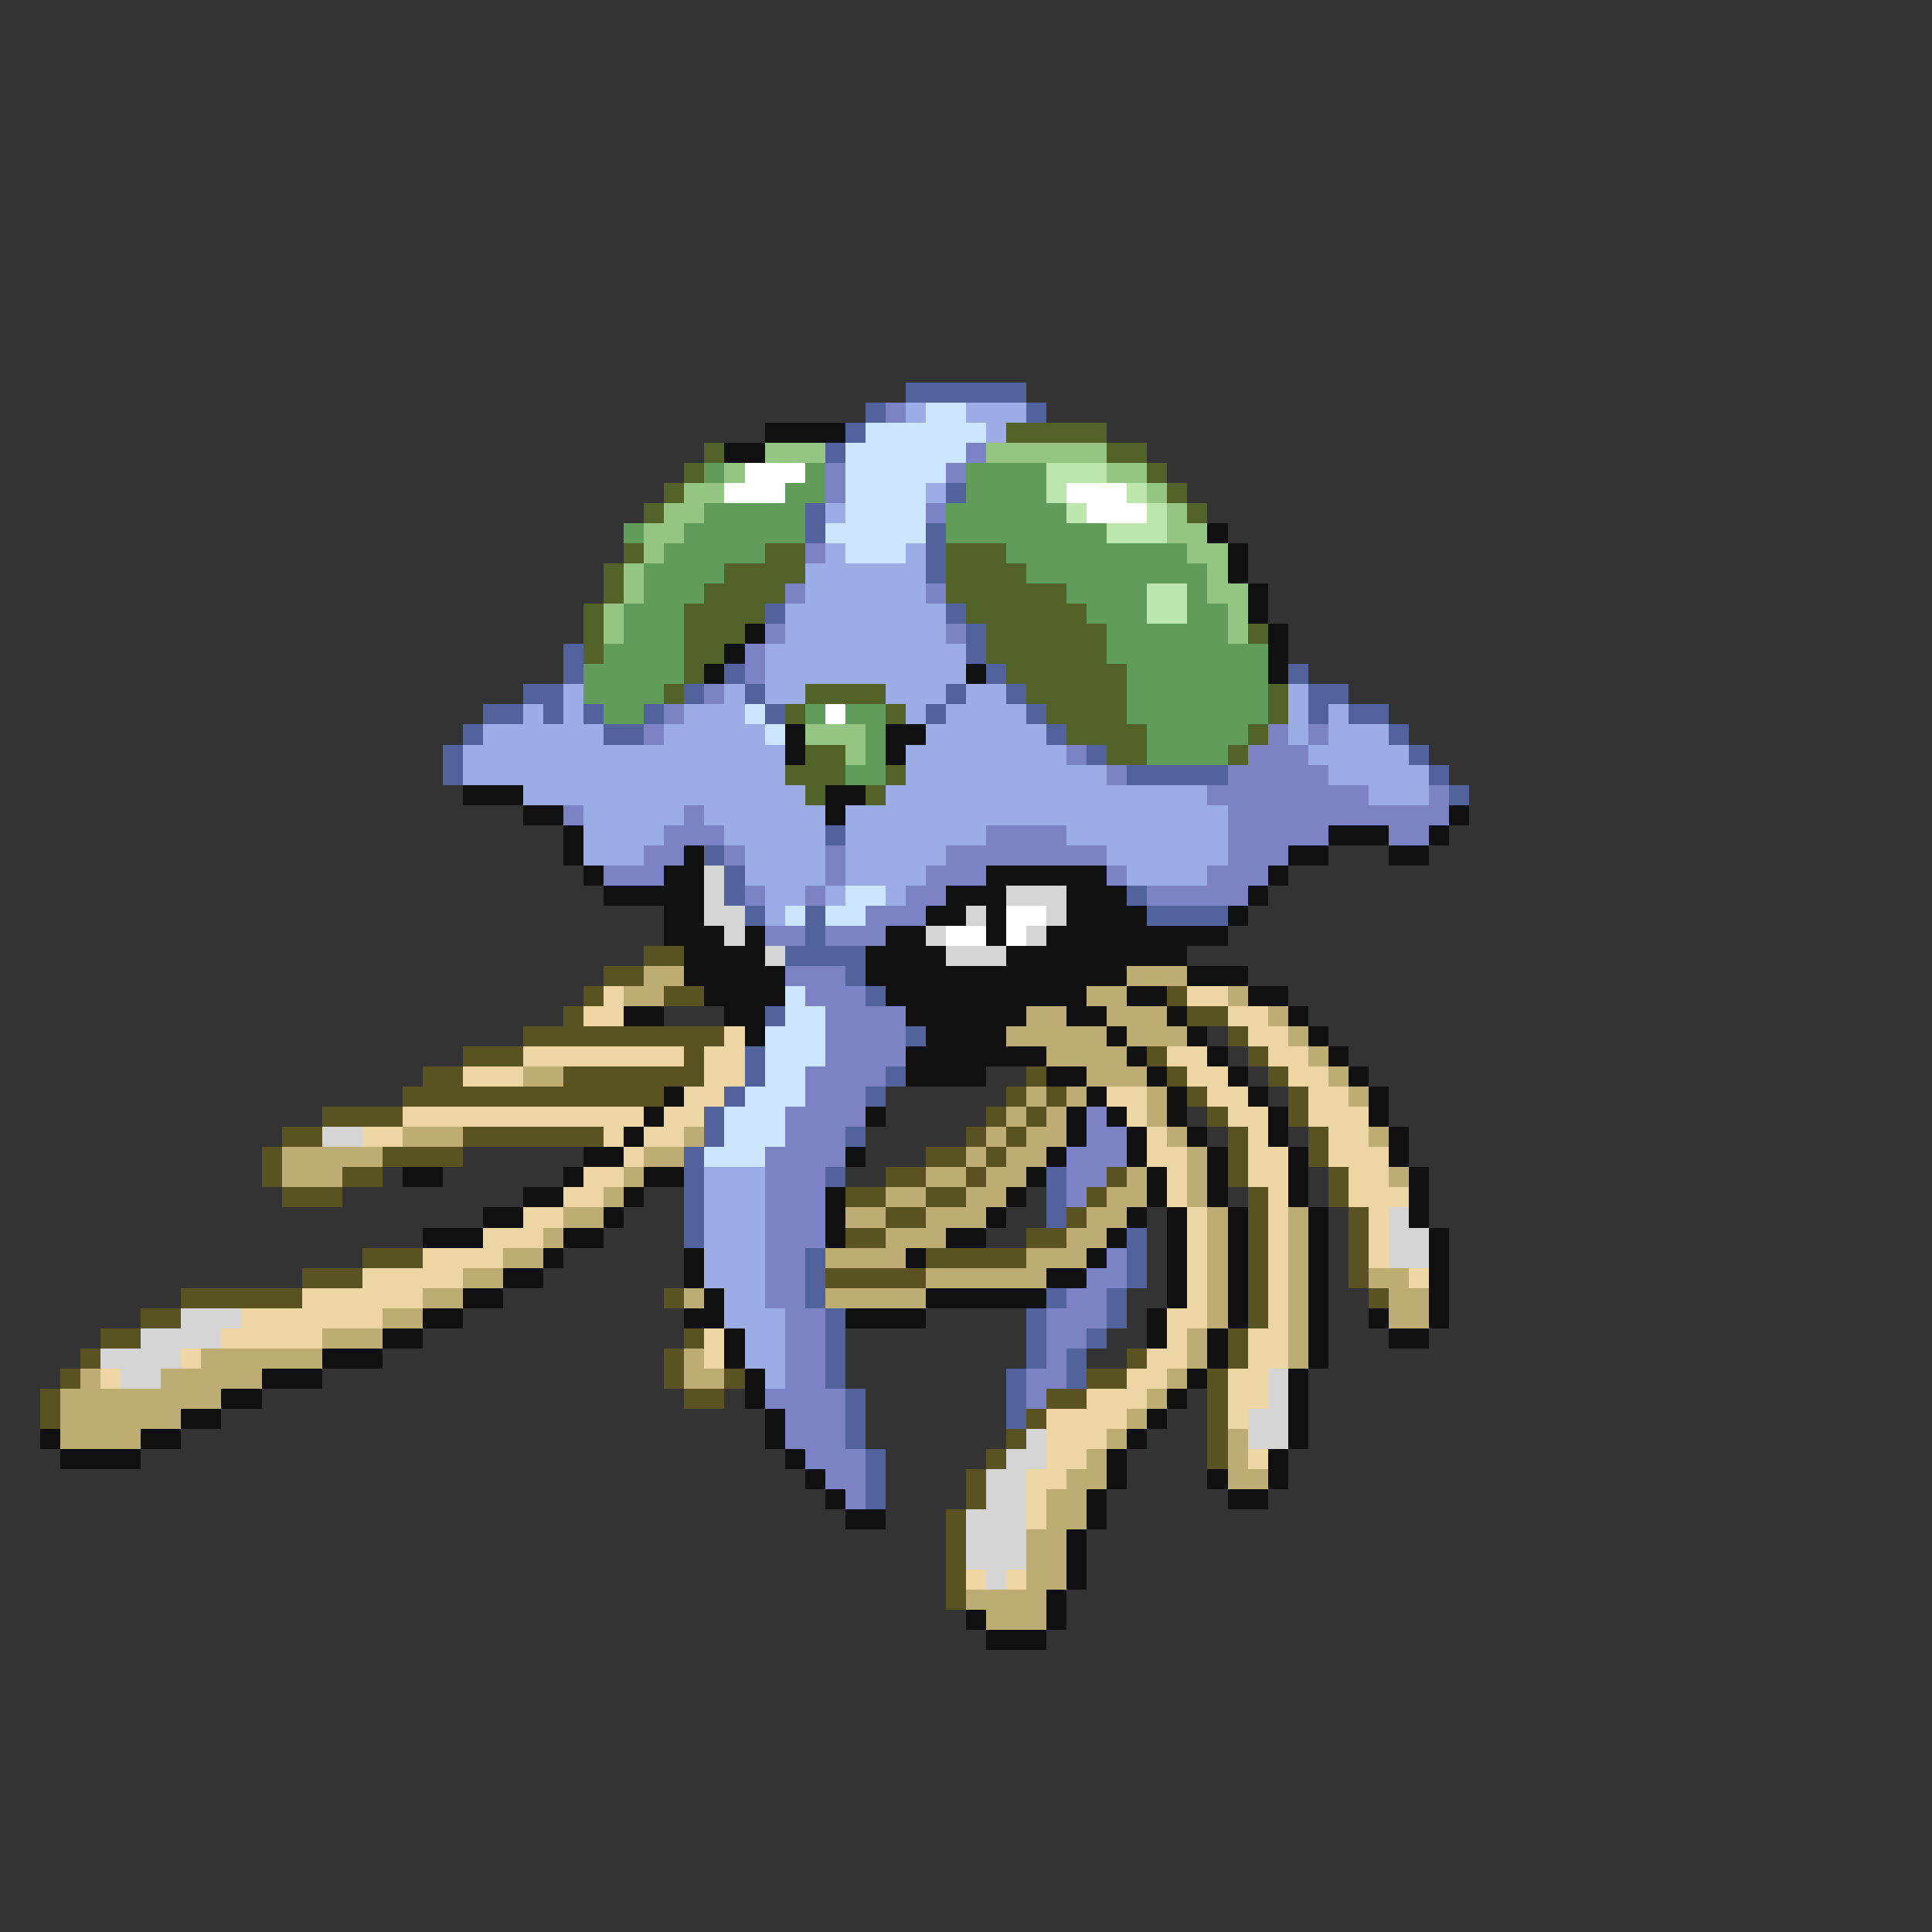 <svg xmlns="http://www.w3.org/2000/svg" viewBox="0 -0.5 96 96" shape-rendering="crispEdges">
<rect x="0" y="-0.5" width="96" height="96" fill="#333333" stroke="none"/>
<path stroke="#52629c" d="M45 19h6M43 20h1M51 20h1M42 21h1M41 22h1M47 24h1M40 25h1M40 26h1M46 26h1M46 27h1M46 28h1M38 30h1M47 30h1M48 31h1M28 32h1M48 32h1M28 33h1M36 33h1M49 33h1M64 33h1M26 34h2M34 34h1M37 34h1M47 34h1M50 34h1M65 34h2M24 35h2M27 35h1M29 35h1M32 35h1M38 35h1M46 35h1M51 35h1M65 35h1M67 35h2M23 36h1M30 36h2M52 36h1M69 36h1M22 37h1M54 37h1M70 37h1M22 38h1M56 38h5M71 38h1M72 39h1M41 41h1M35 42h1M36 43h1M36 44h1M56 44h1M37 45h1M40 45h1M57 45h4M40 46h1M39 47h4M42 48h1M43 49h1M38 50h1M45 51h1M37 52h1M37 53h1M44 53h1M36 54h1M43 54h1M35 55h1M35 56h1M42 56h1M34 57h1M34 58h1M41 58h1M52 58h1M34 59h1M52 59h1M34 60h1M52 60h1M34 61h1M56 61h1M40 62h1M56 62h1M40 63h1M56 63h1M40 64h1M52 64h1M55 64h1M41 65h1M51 65h1M55 65h1M41 66h1M51 66h1M54 66h1M41 67h1M51 67h1M53 67h1M41 68h1M50 68h1M53 68h1M42 69h1M50 69h1M42 70h1M50 70h1M42 71h1M43 72h1M43 73h1M43 74h1" />
<path stroke="#7b83c5" d="M44 20h1M48 22h1M41 23h1M47 23h1M41 24h1M46 25h1M40 27h1M39 29h1M46 29h1M38 31h1M47 31h1M37 32h1M37 33h1M35 34h1M33 35h1M32 36h1M63 36h1M65 36h1M53 37h1M62 37h3M55 38h1M61 38h5M60 39h8M71 39h1M28 40h1M34 40h1M61 40h11M33 41h3M49 41h4M61 41h5M69 41h2M32 42h2M36 42h1M41 42h1M47 42h8M61 42h3M30 43h3M41 43h1M46 43h3M55 43h1M60 43h3M37 44h1M40 44h1M45 44h2M57 44h5M43 45h3M38 46h2M41 46h3M39 48h3M40 49h3M41 50h4M41 51h4M41 52h4M40 53h4M40 54h3M39 55h4M54 55h1M39 56h3M54 56h2M38 57h4M53 57h3M38 58h3M53 58h2M38 59h3M53 59h1M38 60h3M38 61h3M38 62h2M55 62h1M38 63h2M54 63h2M38 64h2M53 64h2M39 65h2M52 65h3M39 66h2M52 66h2M39 67h2M52 67h1M39 68h2M51 68h2M38 69h4M51 69h1M39 70h3M39 71h3M40 72h3M41 73h2M42 74h1" />
<path stroke="#9cace6" d="M45 20h1M48 20h3M49 21h1M46 24h1M41 25h1M41 27h1M45 27h1M40 28h6M40 29h6M39 30h8M39 31h8M38 32h10M38 33h10M28 34h1M36 34h1M38 34h2M44 34h3M48 34h2M64 34h1M26 35h1M28 35h1M34 35h3M45 35h1M47 35h4M64 35h1M66 35h1M24 36h6M33 36h5M46 36h6M64 36h1M66 36h3M23 37h16M45 37h8M65 37h5M23 38h16M45 38h10M66 38h5M26 39h14M44 39h16M68 39h3M29 40h5M35 40h6M42 40h19M29 41h4M36 41h5M42 41h7M53 41h8M29 42h3M37 42h4M42 42h5M55 42h6M37 43h4M42 43h4M56 43h4M38 44h2M41 44h1M44 44h1M38 45h1M35 58h3M35 59h3M35 60h3M35 61h3M35 62h3M35 63h3M36 64h2M36 65h3M37 66h2M37 67h2M38 68h1" />
<path stroke="#cde6ff" d="M46 20h2M43 21h6M42 22h6M42 23h5M42 24h4M42 25h4M41 26h5M42 27h3M37 35h1M38 36h1M42 44h2M39 45h1M41 45h2M39 49h1M39 50h2M38 51h3M38 52h3M38 53h2M37 54h3M36 55h3M36 56h3M35 57h3" />
<path stroke="#101010" d="M38 21h4M36 22h2M60 26h1M61 27h1M61 28h1M62 29h1M62 30h1M37 31h1M63 31h1M36 32h1M63 32h1M35 33h1M48 33h1M63 33h1M39 36h1M44 36h2M39 37h1M44 37h1M23 39h3M41 39h2M26 40h2M41 40h1M72 40h1M28 41h1M66 41h3M71 41h1M28 42h1M34 42h1M64 42h2M69 42h2M29 43h1M33 43h2M49 43h6M63 43h1M30 44h5M47 44h3M53 44h3M62 44h1M33 45h2M46 45h2M49 45h1M53 45h4M61 45h1M33 46h3M37 46h1M44 46h2M49 46h1M52 46h9M34 47h4M43 47h4M50 47h9M34 48h5M43 48h13M59 48h3M35 49h4M44 49h10M56 49h2M62 49h2M31 50h2M36 50h2M45 50h6M53 50h2M58 50h1M64 50h1M37 51h1M46 51h4M55 51h1M59 51h1M65 51h1M45 52h7M56 52h1M60 52h1M66 52h1M45 53h4M52 53h2M57 53h1M61 53h1M67 53h1M33 54h1M54 54h1M58 54h1M62 54h1M68 54h1M32 55h1M43 55h1M53 55h1M55 55h1M58 55h1M63 55h1M68 55h1M31 56h1M53 56h1M56 56h1M59 56h1M63 56h1M69 56h1M29 57h2M42 57h1M52 57h1M56 57h1M60 57h1M64 57h1M69 57h1M20 58h2M28 58h1M32 58h2M51 58h1M57 58h1M60 58h1M64 58h1M70 58h1M26 59h2M31 59h1M41 59h1M50 59h1M57 59h1M60 59h1M64 59h1M70 59h1M24 60h2M30 60h1M41 60h1M49 60h1M56 60h1M58 60h1M61 60h1M65 60h1M70 60h1M21 61h3M28 61h2M41 61h1M47 61h2M55 61h1M58 61h1M61 61h1M65 61h1M71 61h1M27 62h1M34 62h1M45 62h1M54 62h1M58 62h1M61 62h1M65 62h1M71 62h1M25 63h2M34 63h1M52 63h2M58 63h1M61 63h1M65 63h1M71 63h1M23 64h2M35 64h1M46 64h6M58 64h1M61 64h1M65 64h1M71 64h1M21 65h2M34 65h2M42 65h4M57 65h1M61 65h1M65 65h1M68 65h1M71 65h1M19 66h2M36 66h1M57 66h1M60 66h1M65 66h1M69 66h2M16 67h3M36 67h1M60 67h1M65 67h1M13 68h3M37 68h1M59 68h1M64 68h1M11 69h2M37 69h1M58 69h1M64 69h1M9 70h2M38 70h1M57 70h1M64 70h1M2 71h1M7 71h2M38 71h1M56 71h1M64 71h1M3 72h4M39 72h1M55 72h1M63 72h1M40 73h1M55 73h1M60 73h1M63 73h1M41 74h1M54 74h1M61 74h2M42 75h2M54 75h1M53 76h1M53 77h1M53 78h1M52 79h1M48 80h1M52 80h1M49 81h3" />
<path stroke="#526229" d="M50 21h5M35 22h1M55 22h2M34 23h1M57 23h1M33 24h1M58 24h1M32 25h1M59 25h1M31 27h1M38 27h2M47 27h3M30 28h1M36 28h4M47 28h4M30 29h1M35 29h4M47 29h6M29 30h1M34 30h4M48 30h6M29 31h1M34 31h3M49 31h6M62 31h1M29 32h1M34 32h2M49 32h6M34 33h1M50 33h6M33 34h1M40 34h4M51 34h5M63 34h1M39 35h1M44 35h1M52 35h4M63 35h1M53 36h4M62 36h1M40 37h2M55 37h2M61 37h1M39 38h3M44 38h1M40 39h1M43 39h1" />
<path stroke="#94c583" d="M38 22h3M49 22h6M36 23h1M55 23h2M34 24h2M57 24h1M33 25h2M58 25h1M32 26h2M58 26h2M32 27h1M59 27h2M31 28h1M60 28h1M31 29h1M60 29h2M30 30h1M61 30h1M30 31h1M61 31h1M40 36h3M42 37h1" />
<path stroke="#629c5a" d="M35 23h1M40 23h1M48 23h4M39 24h2M48 24h4M35 25h5M47 25h6M31 26h1M34 26h6M47 26h8M33 27h5M50 27h9M32 28h4M51 28h9M32 29h3M53 29h4M59 29h1M31 30h3M54 30h3M59 30h2M31 31h3M55 31h6M30 32h4M55 32h8M29 33h5M56 33h7M29 34h4M56 34h7M30 35h2M40 35h1M42 35h2M56 35h7M43 36h1M57 36h5M43 37h1M57 37h4M42 38h2" />
<path stroke="#ffffff" d="M37 23h3M36 24h3M53 24h3M54 25h3M41 35h1M50 45h2M47 46h2M50 46h1" />
<path stroke="#bde6ac" d="M52 23h3M52 24h1M56 24h1M53 25h1M57 25h1M55 26h3M57 29h2M57 30h2" />
<path stroke="#d5d5d5" d="M35 43h1M35 44h1M50 44h3M35 45h2M48 45h1M52 45h1M36 46h1M46 46h1M51 46h1M38 47h1M47 47h3M16 56h2M69 60h1M69 61h2M69 62h2M9 65h3M7 66h4M5 67h4M6 68h2M63 68h1M63 69h1M62 70h2M51 71h1M62 71h2M50 72h2M49 73h2M49 74h2M48 75h3M48 76h3M48 77h3M49 78h1" />
<path stroke="#5a5220" d="M32 47h2M30 48h2M29 49h1M33 49h2M58 49h1M28 50h1M59 50h2M26 51h10M61 51h1M23 52h3M34 52h1M57 52h1M62 52h1M21 53h2M28 53h7M51 53h1M58 53h1M63 53h1M20 54h13M50 54h1M52 54h1M59 54h1M64 54h1M16 55h4M49 55h1M51 55h1M60 55h1M64 55h1M14 56h2M23 56h7M48 56h1M50 56h1M61 56h1M65 56h1M13 57h1M19 57h4M46 57h2M49 57h1M61 57h1M65 57h1M13 58h1M17 58h2M44 58h2M48 58h1M55 58h1M61 58h1M66 58h1M14 59h3M42 59h2M46 59h2M54 59h1M62 59h1M66 59h1M44 60h2M53 60h1M62 60h1M67 60h1M42 61h2M51 61h2M62 61h1M67 61h1M18 62h3M46 62h5M62 62h1M67 62h1M15 63h3M41 63h5M62 63h1M67 63h1M9 64h6M33 64h1M62 64h1M68 64h1M7 65h2M62 65h1M5 66h2M34 66h1M61 66h1M4 67h1M33 67h1M56 67h1M61 67h1M3 68h1M33 68h1M36 68h1M54 68h2M60 68h1M2 69h1M34 69h2M52 69h2M60 69h1M2 70h1M51 70h1M60 70h1M50 71h1M60 71h1M49 72h1M60 72h1M48 73h1M48 74h1M47 75h1M47 76h1M47 77h1M47 78h1M47 79h1" />
<path stroke="#bdac73" d="M32 48h2M56 48h3M31 49h2M54 49h2M61 49h1M51 50h2M55 50h3M63 50h1M50 51h5M56 51h3M64 51h1M52 52h4M65 52h1M26 53h2M54 53h3M66 53h1M51 54h1M53 54h1M57 54h1M67 54h1M50 55h1M52 55h1M57 55h1M20 56h3M34 56h1M49 56h1M51 56h2M58 56h1M68 56h1M14 57h5M32 57h2M48 57h1M50 57h2M59 57h1M14 58h3M31 58h1M46 58h2M49 58h2M56 58h1M59 58h1M69 58h1M30 59h1M44 59h2M48 59h2M55 59h2M59 59h1M28 60h2M42 60h2M46 60h3M54 60h2M60 60h1M64 60h1M27 61h1M44 61h3M53 61h2M60 61h1M64 61h1M25 62h2M41 62h4M51 62h3M60 62h1M64 62h1M23 63h2M46 63h6M60 63h1M64 63h1M68 63h2M21 64h2M34 64h1M41 64h5M60 64h1M64 64h1M69 64h2M19 65h2M60 65h1M64 65h1M69 65h2M16 66h3M59 66h1M64 66h1M10 67h6M34 67h1M59 67h1M64 67h1M4 68h1M8 68h5M34 68h2M58 68h1M3 69h8M57 69h1M3 70h6M56 70h1M3 71h4M55 71h1M61 71h1M54 72h1M61 72h1M53 73h2M61 73h2M52 74h2M52 75h2M51 76h2M51 77h2M51 78h2M48 79h4M49 80h3" />
<path stroke="#eed5a4" d="M30 49h1M59 49h2M29 50h2M61 50h2M36 51h1M62 51h2M26 52h8M35 52h2M58 52h2M63 52h2M23 53h3M35 53h2M59 53h2M64 53h2M34 54h2M55 54h2M60 54h2M65 54h2M20 55h12M33 55h2M56 55h1M61 55h2M65 55h3M18 56h2M30 56h1M32 56h2M57 56h1M62 56h1M66 56h2M31 57h1M57 57h2M62 57h2M66 57h3M29 58h2M58 58h1M62 58h2M67 58h2M28 59h2M58 59h1M63 59h1M67 59h3M26 60h2M59 60h1M63 60h1M68 60h1M24 61h3M59 61h1M63 61h1M68 61h1M21 62h4M59 62h1M63 62h1M68 62h1M18 63h5M59 63h1M63 63h1M70 63h1M15 64h6M59 64h1M63 64h1M12 65h7M58 65h2M63 65h1M11 66h5M35 66h1M58 66h1M62 66h2M9 67h1M35 67h1M57 67h2M62 67h2M5 68h1M56 68h2M61 68h2M54 69h3M61 69h2M52 70h4M61 70h1M52 71h3M52 72h2M62 72h1M51 73h2M51 74h1M51 75h1M48 78h1M50 78h1" />
</svg>